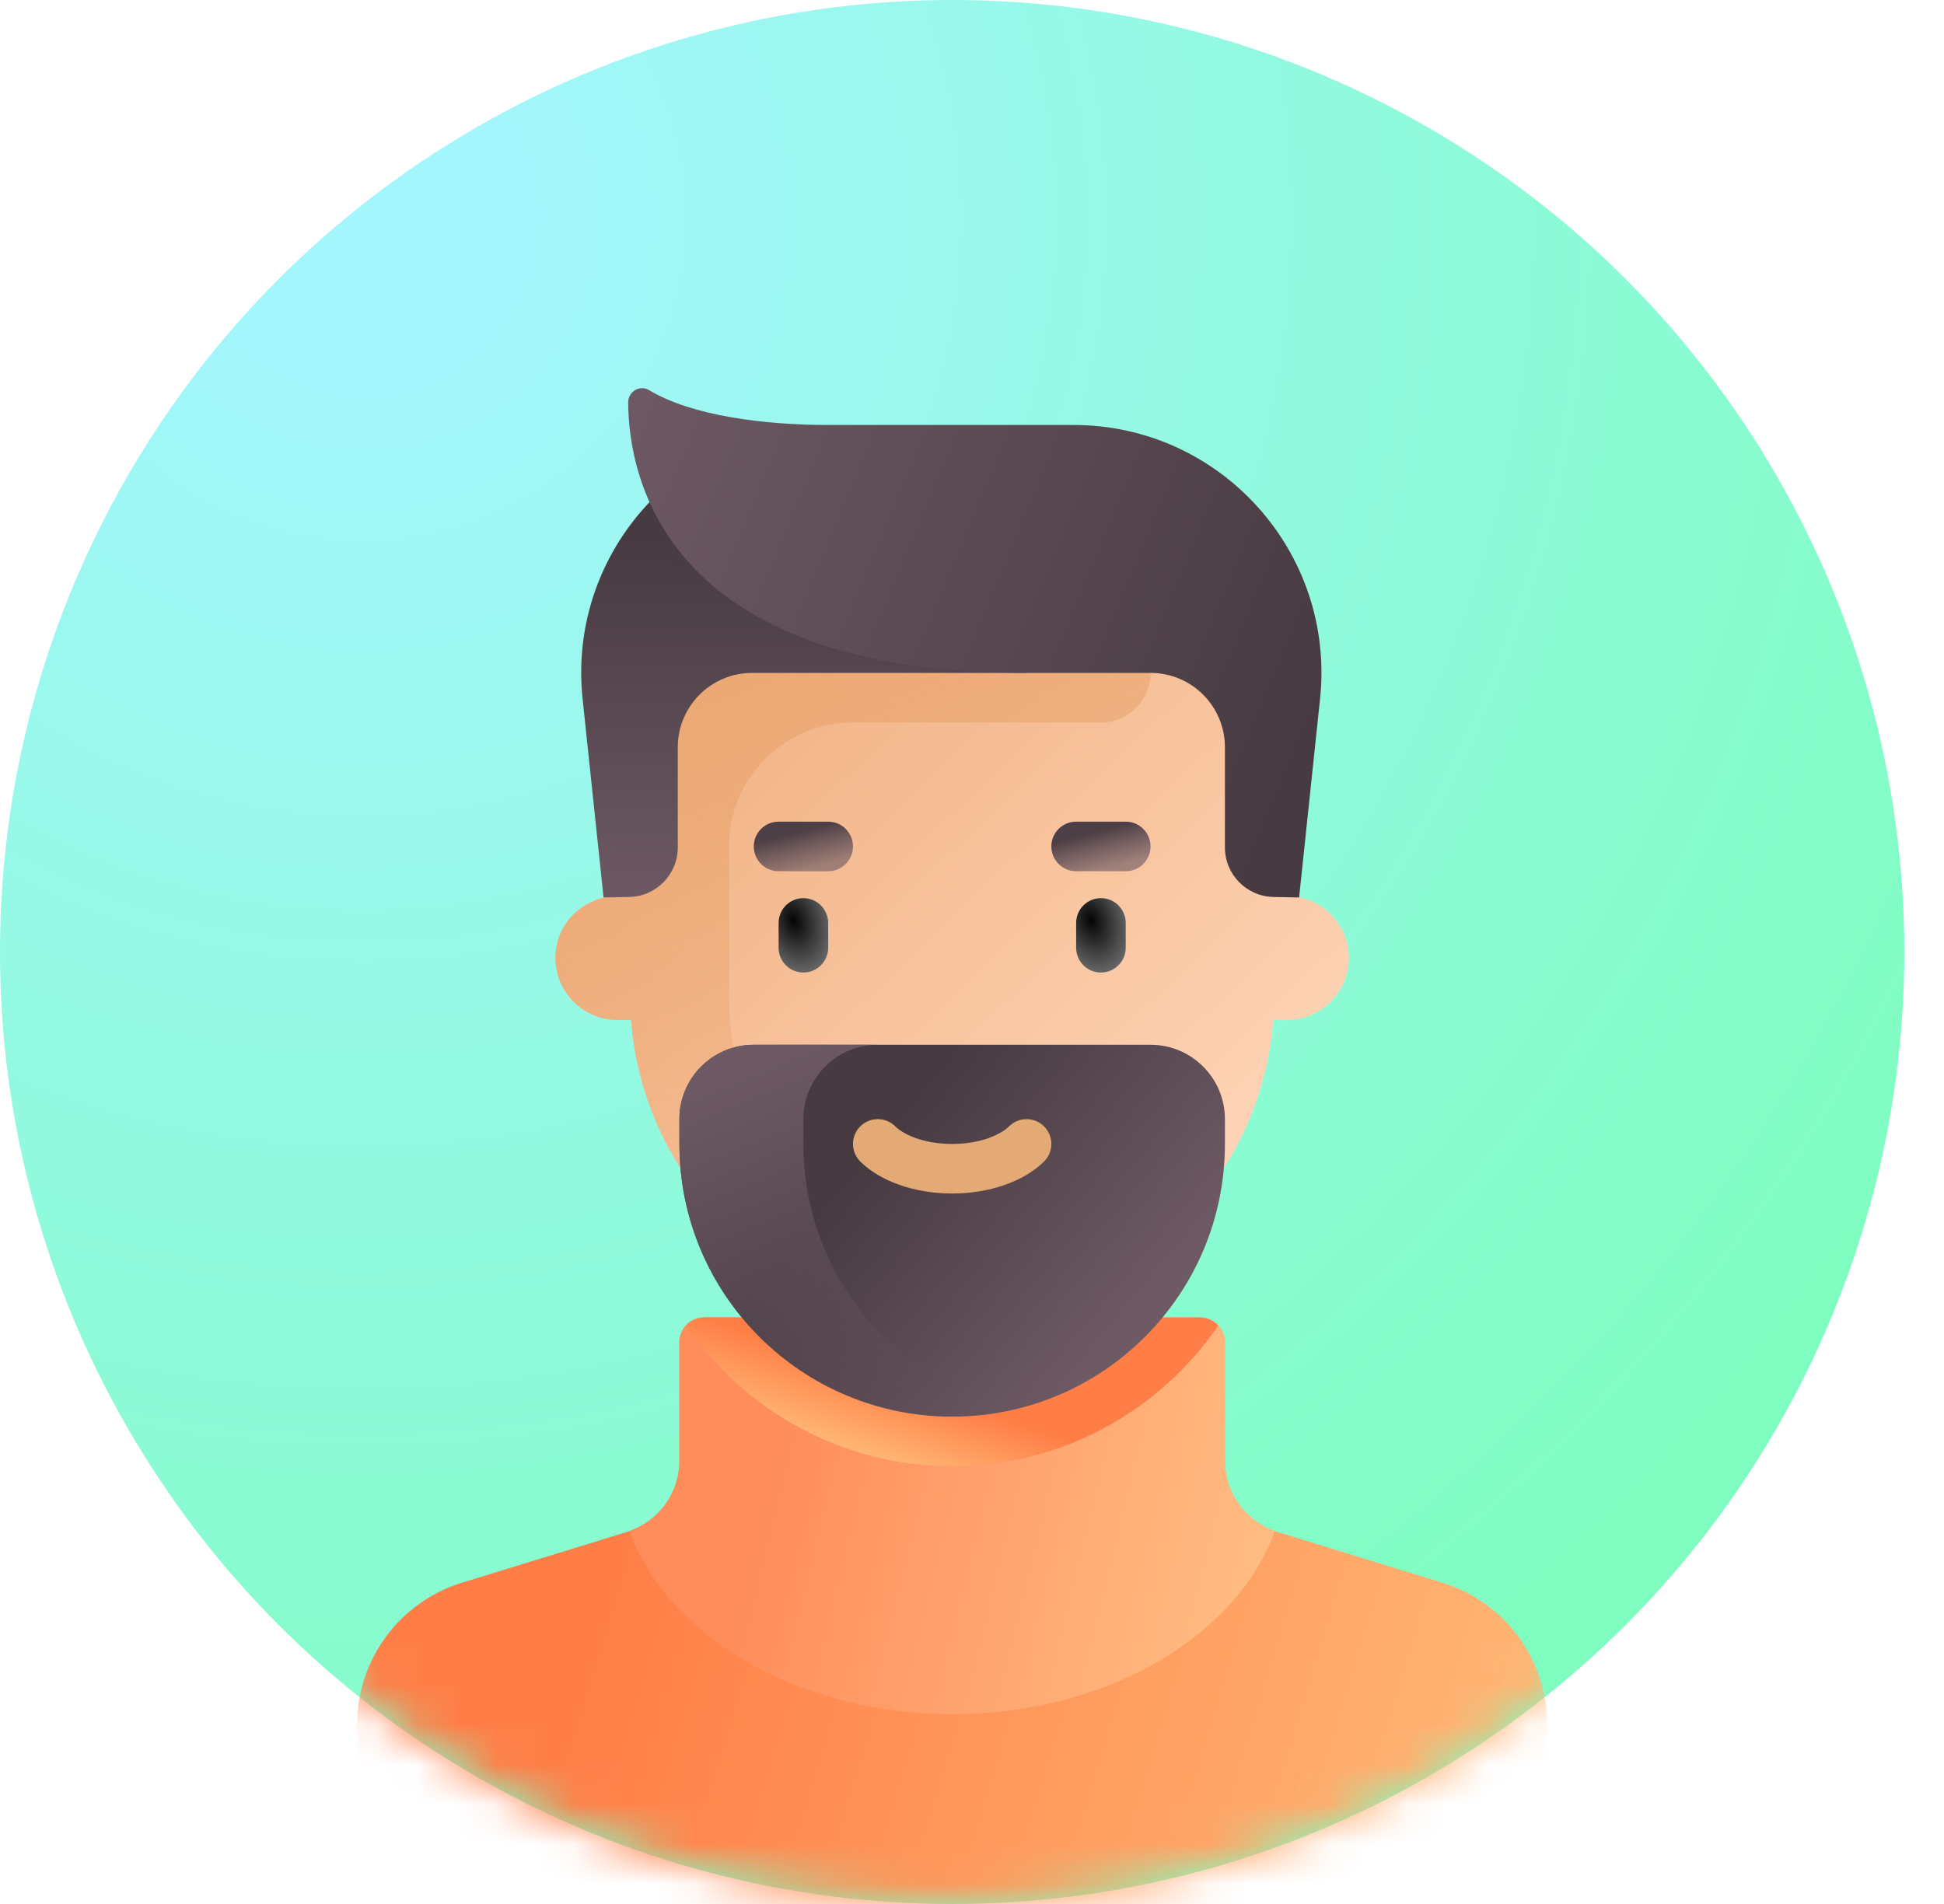 <svg width="49" height="48" viewBox="0 0 49 48" fill="none" xmlns="http://www.w3.org/2000/svg">
<circle cx="24" cy="24" r="24" fill="url(#paint0_radial_4117_88138)"/>
<mask id="mask0_4117_88138" style="mask-type:alpha" maskUnits="userSpaceOnUse" x="0" y="0" width="48" height="48">
<circle cx="24" cy="24" r="24" fill="#C4C4C4"/>
</mask>
<g mask="url(#mask0_4117_88138)">
<path d="M36.353 39.899L32.199 38.621C31.412 38.379 30.875 37.652 30.875 36.829V33.839C30.875 33.494 30.595 33.214 30.25 33.214H17.75C17.405 33.214 17.125 33.494 17.125 33.839V36.829C17.125 37.652 16.588 38.379 15.801 38.621L11.647 39.899C10.074 40.384 9 41.837 9 43.483V46.339C9 47.374 9.839 48.214 10.875 48.214H37.125C38.16 48.214 39 47.374 39 46.339V43.483C39 41.837 37.926 40.383 36.353 39.899Z" fill="url(#paint1_linear_4117_88138)"/>
<path d="M15.863 38.596C16.834 41.255 20.104 43.214 24 43.214C27.896 43.214 31.166 41.255 32.136 38.596C31.385 38.336 30.875 37.63 30.875 36.829V33.839C30.875 33.494 30.595 33.214 30.25 33.214H17.75C17.405 33.214 17.125 33.494 17.125 33.839V36.829C17.125 37.63 16.615 38.335 15.863 38.596Z" fill="url(#paint2_linear_4117_88138)"/>
<path d="M30.25 33.214H17.75C17.568 33.214 17.408 33.294 17.294 33.418C18.759 35.557 21.218 36.964 24 36.964C26.782 36.964 29.241 35.557 30.706 33.418C30.592 33.294 30.432 33.214 30.25 33.214Z" fill="url(#paint3_linear_4117_88138)"/>
<path d="M32.437 22.589H32.125V16.339H15.875V22.589H15.562C14.703 22.589 14 23.292 14 24.151C14 25.011 14.703 25.714 15.562 25.714H15.906C16.227 29.908 19.724 33.214 24 33.214C28.276 33.214 31.773 29.908 32.093 25.714H32.437C33.297 25.714 34 25.011 34 24.151C34 23.292 33.297 22.589 32.437 22.589Z" fill="url(#paint4_linear_4117_88138)"/>
<path d="M20.25 24.518C19.904 24.518 19.625 24.238 19.625 23.893V23.268C19.625 22.923 19.904 22.643 20.25 22.643C20.595 22.643 20.875 22.923 20.875 23.268V23.893C20.875 24.238 20.595 24.518 20.25 24.518Z" fill="url(#paint5_radial_4117_88138)"/>
<path d="M27.75 24.518C27.404 24.518 27.125 24.238 27.125 23.893V23.268C27.125 22.923 27.404 22.643 27.75 22.643C28.095 22.643 28.375 22.923 28.375 23.268V23.893C28.375 24.238 28.095 24.518 27.75 24.518Z" fill="url(#paint6_radial_4117_88138)"/>
<path d="M20.875 21.964H19.625C19.279 21.964 19 21.684 19 21.339C19 20.994 19.279 20.714 19.625 20.714H20.875C21.22 20.714 21.5 20.994 21.5 21.339C21.5 21.684 21.22 21.964 20.875 21.964Z" fill="url(#paint7_linear_4117_88138)"/>
<path d="M28.375 21.964H27.125C26.779 21.964 26.5 21.684 26.5 21.339C26.5 20.994 26.779 20.714 27.125 20.714H28.375C28.72 20.714 29 20.994 29 21.339C29 21.684 28.72 21.964 28.375 21.964Z" fill="url(#paint8_linear_4117_88138)"/>
<path d="M29 16.964V16.339H15.875V22.589H15.617C14.906 22.589 14.241 23.04 14.057 23.727C13.778 24.767 14.565 25.714 15.562 25.714H15.907C16.227 29.908 19.724 33.214 24 33.214C24.427 33.214 24.844 33.172 25.254 33.108C21.36 32.508 18.375 29.151 18.375 25.089V21.339C18.375 19.613 19.774 18.214 21.5 18.214H27.75C28.44 18.214 29 17.654 29 16.964Z" fill="url(#paint9_linear_4117_88138)"/>
<path d="M19.625 10.847C16.553 11.483 14.342 14.364 14.685 17.618L15.213 22.626L15.858 22.613C16.539 22.6 17.084 22.044 17.084 21.363V18.839C17.084 17.804 17.923 16.964 18.959 16.964H25.875L19.625 10.847Z" fill="url(#paint10_linear_4117_88138)"/>
<path d="M29 26.339H19C17.964 26.339 17.125 27.178 17.125 28.214V28.839C17.125 32.636 20.203 35.714 24 35.714C27.797 35.714 30.875 32.636 30.875 28.839V28.214C30.875 27.178 30.035 26.339 29 26.339Z" fill="url(#paint11_linear_4117_88138)"/>
<path d="M24 30.089C23.062 30.089 22.197 29.788 21.686 29.284C21.44 29.041 21.438 28.646 21.68 28.4C21.922 28.154 22.319 28.152 22.564 28.394C22.772 28.599 23.273 28.839 24 28.839C24.727 28.839 25.228 28.599 25.436 28.394C25.681 28.152 26.078 28.154 26.32 28.4C26.562 28.646 26.56 29.041 26.314 29.284C25.803 29.788 24.937 30.089 24 30.089Z" fill="#E3AA75"/>
<path d="M20.25 28.839V28.214C20.25 27.178 21.089 26.339 22.125 26.339H19C17.964 26.339 17.125 27.178 17.125 28.214V28.839C17.125 32.636 20.203 35.714 24 35.714C24.538 35.714 25.06 35.646 25.562 35.529C22.52 34.82 20.25 32.097 20.25 28.839Z" fill="url(#paint12_linear_4117_88138)"/>
<path d="M32.745 22.626L33.273 17.618C33.662 13.928 30.769 10.714 27.059 10.714H20.875C19.272 10.714 17.441 10.486 16.358 9.834C16.128 9.696 15.833 9.873 15.834 10.141C15.841 11.985 16.709 16.964 25.875 16.964H29C30.035 16.964 30.875 17.803 30.875 18.839V21.363C30.875 22.044 31.42 22.6 32.1 22.613L32.745 22.626Z" fill="url(#paint13_linear_4117_88138)"/>
</g>
<defs>
<radialGradient id="paint0_radial_4117_88138" cx="0" cy="0" r="1" gradientUnits="userSpaceOnUse" gradientTransform="translate(9 5) rotate(52.765) scale(47.101)">
<stop offset="0.062" stop-color="#A4F6FD"/>
<stop offset="1" stop-color="#7FFDC0"/>
</radialGradient>
<linearGradient id="paint1_linear_4117_88138" x1="15.5" y1="39.5" x2="37" y2="46" gradientUnits="userSpaceOnUse">
<stop stop-color="#FF7E47"/>
<stop offset="1" stop-color="#FFB473"/>
</linearGradient>
<linearGradient id="paint2_linear_4117_88138" x1="19.389" y1="37.405" x2="31.391" y2="40.357" gradientUnits="userSpaceOnUse">
<stop stop-color="#FF8D5C"/>
<stop offset="1" stop-color="#FFBC82"/>
</linearGradient>
<linearGradient id="paint3_linear_4117_88138" x1="24.5" y1="35.5" x2="23.89" y2="37.292" gradientUnits="userSpaceOnUse">
<stop stop-color="#FF7E47"/>
<stop offset="1" stop-color="#FFB473"/>
</linearGradient>
<linearGradient id="paint4_linear_4117_88138" x1="18.499" y1="19.588" x2="30" y2="31.589" gradientUnits="userSpaceOnUse">
<stop stop-color="#F3B68A"/>
<stop offset="1" stop-color="#FED5B8"/>
</linearGradient>
<radialGradient id="paint5_radial_4117_88138" cx="0" cy="0" r="1" gradientUnits="userSpaceOnUse" gradientTransform="translate(20.001 23.204) rotate(71.565) scale(1.581 1.054)">
<stop stop-color="#040404"/>
<stop offset="1" stop-color="#767676"/>
</radialGradient>
<radialGradient id="paint6_radial_4117_88138" cx="0" cy="0" r="1" gradientUnits="userSpaceOnUse" gradientTransform="translate(27.501 23.204) rotate(71.565) scale(1.581 1.054)">
<stop stop-color="#040404"/>
<stop offset="1" stop-color="#767676"/>
</radialGradient>
<linearGradient id="paint7_linear_4117_88138" x1="20" y1="21" x2="20.25" y2="21.964" gradientUnits="userSpaceOnUse">
<stop stop-color="#4D3F46"/>
<stop offset="1" stop-color="#6E5A64" stop-opacity="0.63"/>
</linearGradient>
<linearGradient id="paint8_linear_4117_88138" x1="27.5" y1="21" x2="27.75" y2="21.964" gradientUnits="userSpaceOnUse">
<stop stop-color="#4D3F46"/>
<stop offset="1" stop-color="#6E5A64" stop-opacity="0.63"/>
</linearGradient>
<linearGradient id="paint9_linear_4117_88138" x1="16.243" y1="16.588" x2="22.599" y2="32.782" gradientUnits="userSpaceOnUse">
<stop stop-color="#EBA873"/>
<stop offset="1" stop-color="#EBA773" stop-opacity="0"/>
</linearGradient>
<linearGradient id="paint10_linear_4117_88138" x1="18" y1="13.5" x2="17.958" y2="23.011" gradientUnits="userSpaceOnUse">
<stop stop-color="#473A41"/>
<stop offset="1" stop-color="#6E5A64"/>
</linearGradient>
<linearGradient id="paint11_linear_4117_88138" x1="24" y1="26.5" x2="30.038" y2="31.575" gradientUnits="userSpaceOnUse">
<stop stop-color="#473A41"/>
<stop offset="1" stop-color="#6E5A64"/>
</linearGradient>
<linearGradient id="paint12_linear_4117_88138" x1="18" y1="27" x2="21.5" y2="35.5" gradientUnits="userSpaceOnUse">
<stop stop-color="#6E5A64"/>
<stop offset="1" stop-color="#6E5A64" stop-opacity="0"/>
</linearGradient>
<linearGradient id="paint13_linear_4117_88138" x1="33.5" y1="17.5" x2="15.5" y2="10" gradientUnits="userSpaceOnUse">
<stop stop-color="#473A41"/>
<stop offset="1" stop-color="#6E5A64"/>
</linearGradient>
</defs>
</svg>
